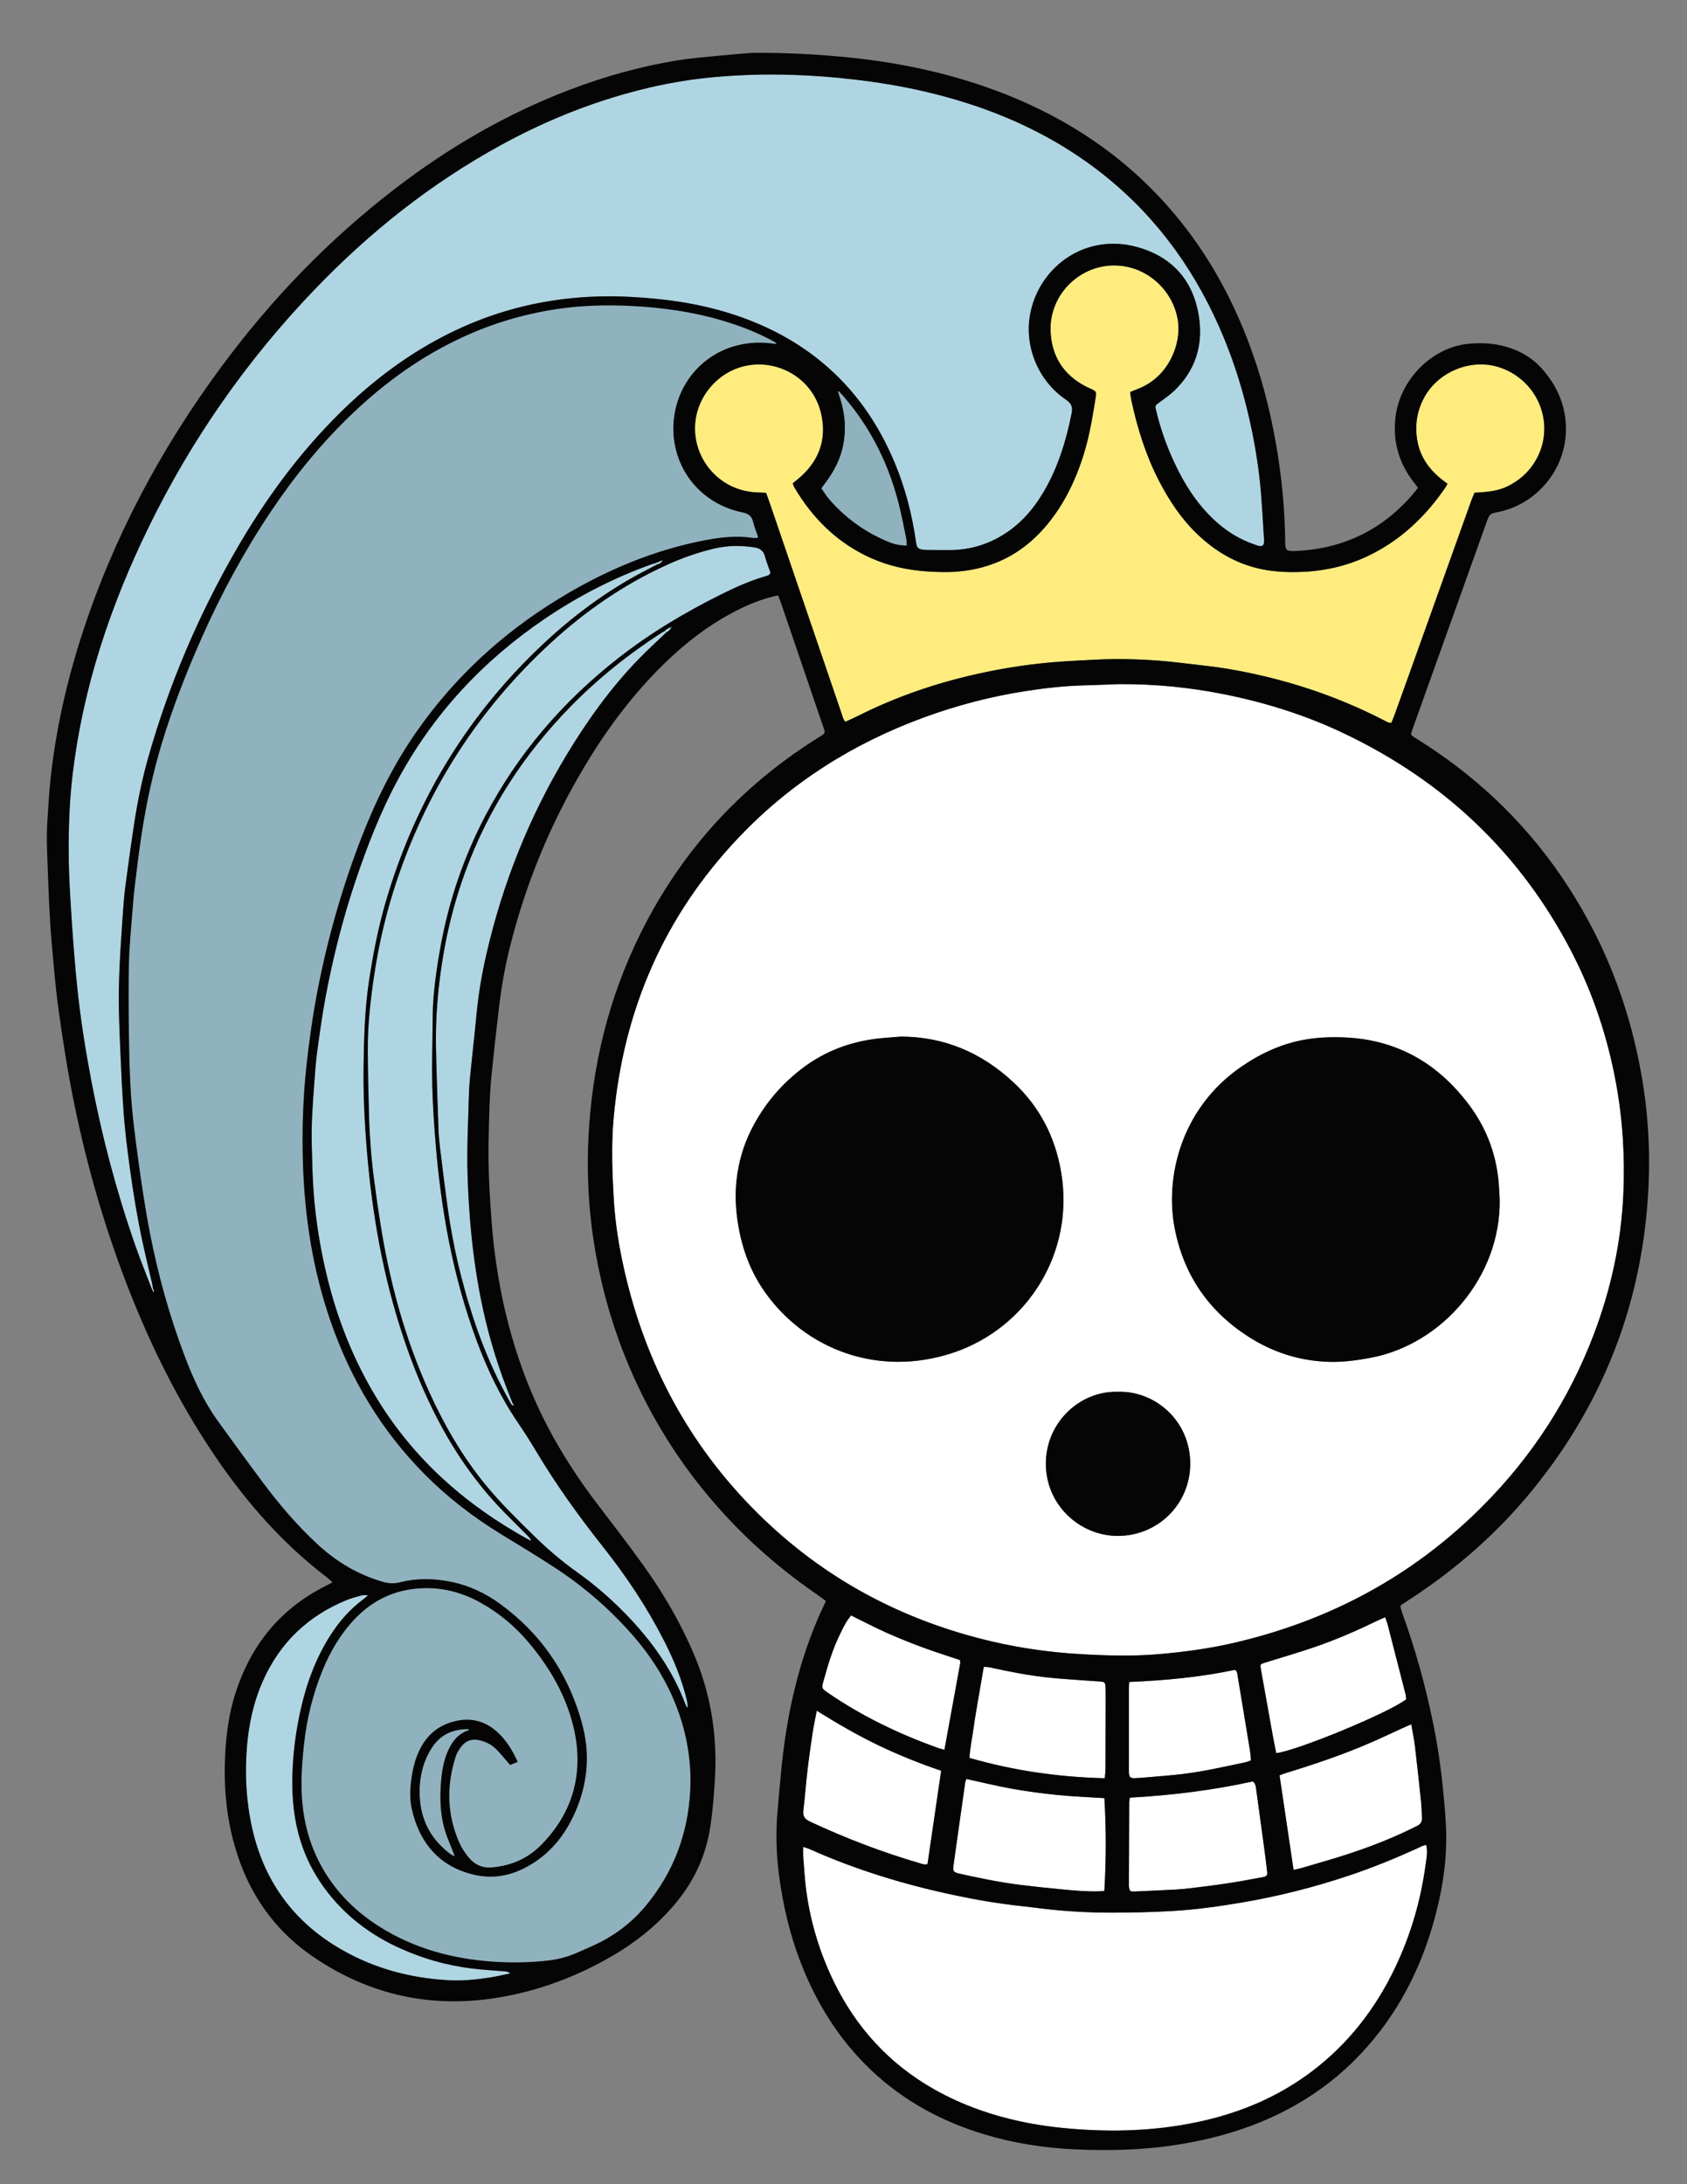 <?xml version="1.0" encoding="utf-8"?>
<!-- Generator: Adobe Illustrator 16.0.0, SVG Export Plug-In . SVG Version: 6.00 Build 0)  -->
<!DOCTYPE svg PUBLIC "-//W3C//DTD SVG 1.1//EN" "http://www.w3.org/Graphics/SVG/1.1/DTD/svg11.dtd">
<svg version="1.1" xmlns="http://www.w3.org/2000/svg" xmlns:xlink="http://www.w3.org/1999/xlink" x="0px" y="0px" width="612px"
	 height="792px" viewBox="0 0 612 792" enable-background="new 0 0 612 792" xml:space="preserve">
<rect x="0" y="0" width="612" height="792" fill="#808080" stroke="none"/>
<g id="Yellow">
	<path fill-rule="evenodd" clip-rule="evenodd" fill="#FEEC7E" d="M525.119,175.388c-5.871-4.05-9.984-9.129-11.046-16.161
		c-0.786-5.211,0-10.216,2.502-14.924c4.897-9.216,16.368-14.196,26.45-11.381c10.363,2.894,17.8,12.637,17.166,23.823
		c-0.237,4.192-1.559,8.003-3.87,11.478c-2.366,3.556-5.531,6.189-9.354,8.089c-3.764,1.87-7.849,2.109-12.057,2.351
		c-0.426,1.043-0.85,1.98-1.194,2.944c-7.918,22.101-15.826,44.206-23.74,66.308c-1.404,3.922-2.818,7.841-4.242,11.757
		c-0.298,0.818-0.656,1.615-0.993,2.437c-1.068,0.068-1.792-0.462-2.551-0.854c-12.943-6.681-26.491-11.767-40.61-15.326
		c-8.326-2.099-16.741-3.725-25.285-4.648c-5.184-0.561-10.352-1.296-15.546-1.694c-7.683-0.588-15.386-0.8-23.092-0.404
		c-4.006,0.206-8.013,0.399-12.015,0.665c-10.662,0.708-21.201,2.277-31.623,4.626c-14.835,3.345-29.121,8.251-42.723,15.097
		c-1.497,0.753-3.039,1.418-4.601,2.143c-0.828-0.839-1.012-1.883-1.339-2.841c-8.65-25.322-17.289-50.649-25.935-75.973
		c-0.463-1.356-0.973-2.697-1.515-4.193c-0.877-0.043-1.654-0.103-2.433-0.117c-11.928-0.214-19.437-7.99-22.081-15.694
		c-4.914-14.316,5.106-28.686,18.735-30.528c11.402-1.541,22.918,5.453,25.73,17.501c2.041,8.743-0.289,16.35-6.893,22.538
		c-1.049,0.983-2.198,1.859-3.38,2.852c0.205,0.518,0.341,1.064,0.616,1.528c6.679,11.264,15.61,20.096,27.669,25.524
		c6.435,2.896,13.213,4.378,20.23,4.871c3.766,0.265,7.517,0.389,11.297,0.075c12.604-1.047,23.081-6.278,31.409-15.771
		c6.724-7.665,11.136-16.602,14.197-26.258c1.772-5.593,2.891-11.333,3.837-17.11c0.246-1.503,0.501-3.006,0.716-4.514
		c0.191-1.344,0.006-1.707-1.163-2.308c-0.712-0.367-1.469-0.645-2.184-1.005c-8.361-4.218-12.786-11.146-13.088-20.368
		c-0.421-12.881,10.205-23.543,22.825-23.669c11.761-0.116,21.688,8.767,23.386,20.126c1.237,8.282-3.265,20.074-14.094,24.455
		c-1.03,0.417-2.061,0.835-3.249,1.317c0.142,1.011,0.215,1.96,0.412,2.884c2.189,10.229,5.294,20.148,10.126,29.466
		c3.641,7.02,7.976,13.553,13.705,19.069c6.67,6.421,14.388,10.953,23.536,12.837c4.582,0.944,9.229,1.139,13.887,0.994
		c8.598-0.269,16.843-2.099,24.631-5.808c10.134-4.825,18.354-11.98,25.172-20.815c1.028-1.333,1.981-2.725,2.952-4.101
		C524.641,176.355,524.797,175.983,525.119,175.388z"/>
</g>
<g id="White">
	<path fill-rule="evenodd" clip-rule="evenodd" fill="#FFFFFF" d="M405.791,248.077c13.043-0.105,25.938,1.17,38.725,3.755
		c14.906,3.013,29.305,7.558,43.033,14.094c36.234,17.252,64,43.395,82.527,79.115c7.799,15.036,13.085,30.941,16.158,47.613
		c2.472,13.407,3.284,26.919,2.664,40.49c-0.797,17.42-4.484,34.29-10.671,50.605c-9.005,23.749-22.561,44.542-40.495,62.509
		c-25.198,25.244-55.394,41.395-90.022,49.438c-8.755,2.034-17.649,3.245-26.605,4.051c-9.862,0.887-19.713,0.607-29.571,0.019
		c-10.508-0.627-20.9-2.073-31.155-4.441c-32.961-7.611-61.728-22.952-85.771-46.862c-24.655-24.52-40.401-53.967-48.099-87.785
		c-1.905-8.372-3.306-16.856-3.817-25.427c-0.592-9.927-0.978-19.873-0.083-29.82c3.518-39.145,18.283-73.277,45.451-101.84
		c18.851-19.818,41.389-34.013,67.012-43.411c11.915-4.371,24.14-7.581,36.676-9.54c7.133-1.114,14.306-1.936,21.538-2.119
		C397.455,248.416,401.623,248.228,405.791,248.077z M326.92,375.864c-2.953,0.251-5.917,0.414-8.857,0.771
		c-9.73,1.183-18.658,4.521-26.539,10.394c-8.104,6.039-14.452,13.604-18.999,22.646c-2.909,5.783-4.631,11.903-5.335,18.352
		c-0.599,5.479-0.276,10.894,0.636,16.289c1.461,8.641,4.427,16.705,9.476,23.93c14.813,21.203,41.49,31.209,68.332,22.307
		c26.931-8.932,44.372-36.187,39.291-65.686c-2.2-12.77-7.843-23.646-17.333-32.468C356.143,381.756,342.71,375.957,326.92,375.864z
		 M544.049,434.884c-0.065-1.201-0.138-2.401-0.195-3.604c-0.551-11.546-4.244-21.941-11.288-31.145
		c-6.401-8.362-14.1-15.087-23.848-19.31c-6.097-2.64-12.479-4.11-19.079-4.547c-5.288-0.35-10.581-0.255-15.839,0.623
		c-8.62,1.439-16.322,4.974-23.49,9.902c-21.978,15.112-27.818,40.264-24.098,58.935c3.323,16.675,12.244,29.606,26.479,38.817
		c8.93,5.779,18.766,8.946,29.438,9.258c5.065,0.147,10.072-0.532,15.049-1.459C523.184,487.512,544.516,462.86,544.049,434.884z
		 M405.676,504.67c-13.91-0.429-26.191,11.052-26.269,25.925c-0.078,15.083,12.285,26.281,25.994,26.337
		c14.609,0.059,26.384-11.534,26.386-26.185C431.79,515.104,418.958,504.292,405.676,504.67z M291.394,673.294
		c0.325,4.077,0.546,8.172,1.089,12.222c1.544,11.522,4.878,22.526,9.968,32.989c8.126,16.705,20.115,29.825,36.304,39.016
		c10.475,5.947,21.722,9.804,33.51,12.144c7.092,1.408,14.257,2.175,21.476,2.585c15.56,0.885,30.939-0.155,46.068-4.046
		c13.183-3.391,25.354-8.94,36.23-17.196c13.178-10,23.009-22.691,30.095-37.567c5.625-11.812,9.276-24.221,11.016-37.181
		c0.313-2.343,0.871-4.716,0.246-7.238c-1.252,0.081-2.261,0.762-3.322,1.243c-8.095,3.679-16.32,7.026-24.757,9.845
		c-12.633,4.221-25.5,7.49-38.637,9.725c-8.468,1.44-16.97,2.626-25.536,3.118c-7.605,0.436-15.235,0.589-22.854,0.592
		c-5.609,0.002-11.229-0.309-16.825-0.724c-4.795-0.354-9.561-1.088-14.345-1.595c-8.46-0.896-16.836-2.306-25.149-4.075
		c-17.984-3.828-35.496-9.154-52.308-16.673c-0.635-0.283-1.321-0.453-2.282-0.776C291.38,671.093,291.306,672.2,291.394,673.294z
		 M350.149,646.313c-1.436,10.08-2.855,20.161-4.274,30.243c-0.044,0.316-0.039,0.641-0.062,0.96
		c-0.061,0.862,0.396,1.342,1.173,1.576c0.384,0.115,0.769,0.231,1.159,0.319c7.275,1.618,14.575,3.128,21.976,4.051
		c5.092,0.636,10.199,1.148,15.306,1.646c4.471,0.436,8.948,0.835,13.451,0.687c0.536-0.018,1.07-0.093,1.752-0.154
		c0.659-11.247,0.695-22.353,0.009-33.629c-5.76-0.372-11.367-0.58-16.939-1.136c-5.5-0.55-10.993-1.283-16.436-2.244
		c-5.505-0.974-10.944-2.325-16.667-3.567C350.405,645.586,350.202,645.939,350.149,646.313z M509.362,626.378
		c-4.077,1.856-8.127,3.778-12.235,5.563c-10.066,4.372-20.454,7.855-30.938,11.066c-0.662,0.204-1.302,0.482-2.006,0.747
		c1.701,11.458,3.38,22.77,5.088,34.269c1.113-0.254,2.051-0.424,2.961-0.685c2.922-0.839,5.831-1.722,8.751-2.57
		c10.852-3.152,21.467-6.929,31.613-11.945c0.573-0.284,1.151-0.558,1.715-0.86c1.092-0.587,1.621-1.489,1.546-2.75
		c-0.111-1.841-0.112-3.69-0.302-5.522c-0.703-6.774-1.42-13.548-2.227-20.311c-0.32-2.692-0.888-5.354-1.363-8.152
		C510.967,625.668,510.161,626.015,509.362,626.378z M294.795,628.335c-0.671,4.438-1.306,8.886-1.828,13.344
		c-0.577,4.938-0.949,9.898-1.535,14.835c-0.249,2.096,0.541,3.133,2.435,4.017c12.868,5.999,26.081,11.066,39.707,15.051
		c0.88,0.258,1.791,0.695,2.894,0.366c1.646-11.247,3.289-22.481,4.955-33.863c-7.922-2.695-15.561-5.765-22.989-9.338
		c-7.501-3.608-14.68-7.806-22.137-12.425C295.731,623.308,295.177,625.809,294.795,628.335z M409.654,653.613
		c-0.048,9.944-0.079,19.889-0.113,29.833c-0.002,0.799,0.055,1.584,0.586,2.334c0.488,0.032,0.964,0.109,1.436,0.088
		c5.045-0.229,10.092-0.45,15.135-0.725c1.839-0.1,3.678-0.287,5.506-0.514c4.294-0.532,8.593-1.043,12.869-1.694
		c4.273-0.65,8.529-1.424,12.778-2.223c1.833-0.345,1.986-0.616,1.783-2.416c-0.322-2.866-0.684-5.728-1.069-8.585
		c-0.966-7.146-1.954-14.289-2.937-21.433c-0.121-0.877-0.328-1.715-1.177-2.314c-14.657,3.225-29.501,5.037-44.555,5.869
		C409.796,652.54,409.656,653.076,409.654,653.613z M401.04,641.54c0.041-8.815,0.058-17.631,0.072-26.446
		c0.002-1.201-0.007-2.405-0.078-3.604c-0.081-1.366-0.354-1.639-1.75-1.751c-2.155-0.174-4.317-0.281-6.474-0.448
		c-4.473-0.346-8.957-0.588-13.411-1.099c-6.603-0.758-13.131-2.002-19.618-3.448c-0.933-0.207-1.839-0.367-2.9-0.296
		c-0.643,3.734-1.276,7.35-1.884,10.97c-0.623,3.71-1.296,7.413-1.806,11.139c-0.493,3.606-1.294,7.182-1.494,10.86
		c16.04,4.634,32.22,6.944,49.073,7.383C400.875,643.585,401.035,642.563,401.04,641.54z M509.922,614.419
		c-2.179-8.533-4.371-17.062-6.577-25.587c-0.194-0.748-0.509-1.465-0.84-2.403c-1.066,0.464-1.944,0.808-2.79,1.22
		c-7.273,3.541-14.685,6.777-22.326,9.422c-6.12,2.119-12.357,3.902-18.543,5.837c-1.699,0.532-1.746,0.582-1.431,2.354
		c1.391,7.808,2.786,15.614,4.198,23.419c0.426,2.351,0.908,4.69,1.362,7.021c7.729-0.932,41.061-14.729,47.153-19.527
		C510.057,615.523,510.059,614.953,509.922,614.419z M348.358,603.001c0.053-0.293-0.071-0.618-0.132-1.069
		c-4.456-1.498-8.956-2.893-13.367-4.527c-4.498-1.669-8.961-3.455-13.341-5.411c-4.28-1.911-8.437-4.101-12.778-6.232
		c-0.661,0.921-1.333,1.717-1.846,2.604c-0.76,1.315-1.426,2.688-2.097,4.053c-2.662,5.416-4.421,11.152-6.006,16.952
		c-0.773,2.828-0.802,2.824,1.621,4.487c12.358,8.486,25.756,14.896,39.832,19.954c0.663,0.238,1.359,0.38,2.372,0.659
		C344.569,623.79,346.472,613.397,348.358,603.001z M409.545,611.945c-0.006,9.938-0.005,19.877-0.004,29.815
		c0,0.4-0.021,0.804,0.017,1.201c0.134,1.424,0.557,1.857,1.979,1.811c1.601-0.052,3.198-0.192,4.795-0.332
		c4.149-0.362,8.309-0.649,12.442-1.141c7.718-0.917,15.29-2.661,22.887-4.254c0.683-0.144,1.331-0.443,2.164-0.729
		c-0.118-1.206-0.169-2.313-0.343-3.399c-0.708-4.425-1.454-8.845-2.186-13.266c-0.784-4.738-1.564-9.478-2.354-14.215
		c-0.116-0.697-0.126-1.455-0.923-1.942c-12.565,2.66-25.373,3.854-38.37,4.396C409.605,610.699,409.545,611.322,409.545,611.945z"
		/>
</g>
<g id="Dark_Blue">
	<path fill-rule="evenodd" clip-rule="evenodd" fill="#8FB2BE" d="M328.952,197.836c-2.601-0.02-4.701-0.523-6.701-1.353
		c-8.359-3.469-15.535-8.612-21.461-15.457c-1.04-1.201-1.869-2.584-2.839-3.947c0.783-1.066,1.498-2.02,2.193-2.988
		c2.745-3.818,4.787-7.965,5.716-12.6c1.092-5.45,0.768-10.84-0.83-16.157c-0.322-1.07-0.662-2.135-0.984-3.206
		c-0.018-0.061,0.052-0.148,0.143-0.381c0.577,0.611,1.124,1.151,1.627,1.73c10.366,11.921,17.073,25.693,20.675,41.018
		c0.861,3.663,1.58,7.359,2.325,11.048C328.953,196.217,328.904,196.928,328.952,197.836z M281.646,124.391
		c-0.671-0.391-1.328-0.808-2.014-1.167c-5.697-2.986-11.676-5.265-17.839-7.081c-10.676-3.145-21.628-4.634-32.7-5.211
		c-9.305-0.484-18.594-0.2-27.839,1.241c-11.559,1.802-22.64,5.122-33.258,10.002c-14.874,6.835-27.992,16.229-39.83,27.469
		c-11.341,10.768-21.173,22.8-29.87,35.775c-9.714,14.493-17.998,29.777-25.071,45.718c-5.628,12.684-10.69,25.585-14.673,38.891
		c-3.015,10.073-5.255,20.328-6.914,30.701c-1.013,6.33-1.781,12.701-2.571,19.065c-0.444,3.58-0.765,7.177-1.043,10.774
		c-0.476,6.156-1.101,12.313-1.251,18.479c-0.209,8.581-0.109,17.172-0.008,25.758c0.078,6.577,0.221,13.16,0.59,19.726
		c0.474,8.408,1.522,16.766,2.659,25.112c1.255,9.214,2.61,18.408,4.39,27.539c2.982,15.296,7.153,30.254,12.689,44.822
		c3.142,8.269,6.859,16.26,12.074,23.46c5.412,7.472,10.835,14.937,16.365,22.322c5.924,7.912,12.335,15.411,19.609,22.135
		c6.942,6.416,14.846,11.148,23.988,13.729c1.976,0.558,3.888,0.625,5.913,0.107c6.007-1.535,12.064-1.438,18.131-0.274
		c6.736,1.292,12.798,4.116,18.304,8.138c14.287,10.437,23.927,24.172,29.035,41.104c1.326,4.395,2.233,8.854,2.36,13.46
		c0.226,8.193-1.675,15.906-5.298,23.212c-3.89,7.844-9.532,14.038-17.417,18.02c-5.542,2.799-11.377,3.78-17.511,2.498
		c-13.307-2.782-20.673-11.957-23.309-24.286c-0.904-4.228-0.48-8.465,0.245-12.676c0.547-3.177,1.482-6.228,2.991-9.098
		c2.652-5.045,6.689-8.275,12.239-9.678c5.628-1.423,10.646-0.323,15.07,3.417c3.566,3.015,5.918,6.891,7.929,11.281
		c-1.036,0.415-1.956,0.784-2.744,1.1c-1.699-1.946-3.171-3.744-4.766-5.425c-1.572-1.657-3.513-2.786-5.73-3.394
		c-3.25-0.89-5.639-0.112-7.598,2.612c-0.693,0.963-1.302,2.053-1.662,3.177c-3.358,10.47-3.208,20.815,1.209,30.999
		c0.905,2.088,2.133,3.934,3.577,5.674c2.233,2.691,5.104,3.817,8.527,3.506c5.463-0.496,10.477-2.22,14.861-5.616
		c2.43-1.884,4.485-4.125,6.402-6.504c6.486-8.047,9.755-17.227,9.625-27.579c-0.061-4.758-0.867-9.412-2.188-13.977
		c-3.09-10.676-8.744-19.919-15.898-28.309c-4.837-5.672-10.515-10.337-17.023-13.979c-7.498-4.197-15.518-6.022-24.078-5.054
		c-8.455,0.957-15.594,4.652-21.478,10.781c-5.184,5.399-8.936,11.721-11.764,18.602c-3.619,8.804-5.862,17.967-6.851,27.433
		c-0.742,7.108-1.23,14.216-0.501,21.371c0.681,6.689,2.35,13.089,5.208,19.161c4.995,10.611,12.722,18.814,22.554,25.061
		c12.76,8.108,26.905,11.858,41.849,12.831c6.246,0.407,12.507,0.286,18.753-0.354c3.703-0.379,7.264-1.213,10.679-2.671
		c2.063-0.882,4.113-1.794,6.161-2.71c7.671-3.432,14.233-8.339,19.575-14.837c9.857-11.991,15.037-25.816,15.876-41.258
		c0.555-10.215-1.049-20.134-4.601-29.745c-3.72-10.065-9.345-18.964-16.389-26.994c-8.089-9.223-17.292-17.206-27.518-23.956
		c-6.556-4.327-13.301-8.37-20.004-12.472c-10.175-6.227-19.57-13.446-27.961-21.931c-15.613-15.787-26.721-34.354-33.973-55.29
		c-6.354-18.343-9.358-37.285-10.007-56.624c-0.404-12.037-0.056-24.057,1.249-36.051c1.015-9.333,2.327-18.614,4.129-27.82
		c3.658-18.679,8.854-36.921,15.731-54.682c5.232-13.511,11.582-26.43,19.873-38.35c13.766-19.792,31.089-35.787,51.615-48.362
		c16.612-10.177,34.276-17.738,53.495-21.388c5.614-1.066,11.269-1.66,16.987-0.813c0.61,0.091,1.246,0.013,1.853,0.013
		c0.038-0.28,0.115-0.451,0.072-0.582c-0.577-1.75-1.292-3.464-1.729-5.247c-0.505-2.054-1.626-2.977-3.748-3.407
		c-17.314-3.508-27.555-19.277-24.704-35.884c2.693-15.689,16.799-27.588,34.998-25.412c0.59,0.071,1.18,0.133,1.77,0.2
		C281.563,124.61,281.604,124.5,281.646,124.391z M170.151,627.142c-0.04,0.118-0.048,0.249-0.093,0.263
		c-3.744,1.169-5.915,3.921-7.465,7.332c-1.481,3.258-2.152,6.724-2.488,10.235c-0.654,6.834-0.488,13.631,1.784,20.212
		c0.679,1.967,1.536,3.873,2.301,5.811c0.223,0.563,0.412,1.141,0.769,2.138c-0.747-0.373-1.098-0.489-1.38-0.698
		c-7.009-5.176-10.86-12.09-11.306-20.814c-0.318-6.226,0.841-12.119,4.16-17.506c3.011-4.889,7.458-7.076,13.081-7.132
		C169.725,626.979,169.937,627.085,170.151,627.142z"/>
</g>
<g id="Light_Blue">
	<path fill-rule="evenodd" clip-rule="evenodd" fill="#AFD5E3" d="M238.4,204.678c-0.292-0.128-0.584-0.257-0.876-0.385
		c0.845-0.345,1.689-0.69,2.89-1.181C239.832,204.274,239.117,204.478,238.4,204.678z M243.693,227.26
		c-1.155,0.578-1.946,0.8-2.466,1.511c0.184,0.162,0.367,0.324,0.551,0.485C242.514,228.911,243.087,228.415,243.693,227.26z
		 M184.928,508.177c0.245-0.02,0.49-0.039,0.734-0.059c0.225,0.463,0.45,0.925,0.822,1.69
		C185.407,509.442,185.203,508.777,184.928,508.177z M55.515,467.204c-0.136-0.706-0.251-1.416-0.412-2.116
		c-1.181-5.154-2.439-10.292-3.544-15.463c-1.843-8.626-3.259-17.328-4.451-26.068c-0.987-7.234-1.901-14.473-2.36-21.762
		c-0.191-3.042-0.423-6.083-0.558-9.127c-0.381-8.656-0.852-17.311-1.045-25.971c-0.254-11.401,0.564-22.773,1.339-34.14
		c0.25-3.681,0.512-7.369,0.986-11.025c0.999-7.712,2.063-15.418,3.245-23.104c1.23-8.003,2.849-15.931,5.06-23.731
		c7.489-26.433,18.166-51.513,31.887-75.303c10.513-18.227,22.832-35.089,37.866-49.884c12.036-11.844,25.419-21.822,40.657-29.214
		c16.999-8.247,34.972-12.4,53.835-12.815c6.668-0.147,13.308,0.228,19.946,0.872c9.771,0.949,19.351,2.765,28.671,5.876
		c11.514,3.843,22.126,9.352,31.514,17.109c12.014,9.929,20.568,22.358,26.516,36.678c3.805,9.16,6.237,18.68,7.624,28.486
		c0.319,2.259,0.775,2.646,3.086,2.882c0.319,0.033,0.642,0.042,0.962,0.044c2.889,0.016,5.778,0.074,8.667,0.032
		c7.681-0.111,14.643-2.454,20.92-6.863c5.286-3.712,9.295-8.568,12.573-14.073c5.28-8.866,8.223-18.551,10.25-28.6
		c0.496-2.458-0.12-3.686-2.147-5.068c-10.324-7.038-15.388-20.032-12.665-32.079c3.717-16.444,20.042-28.229,38.444-23.235
		c12.885,3.497,20.667,12.271,22.604,25.593c1.485,10.212-1.389,19.238-8.94,26.501c-1.665,1.602-3.61,2.921-5.474,4.306
		c-1.543,1.146-1.594,1.11-1.154,2.945c1.857,7.753,4.63,15.168,8.274,22.255c3.25,6.321,7.23,12.115,12.405,17.042
		c4.48,4.265,9.58,7.498,15.48,9.422c0.832,0.271,1.645,0.694,2.549,0.192c0.631-0.851,0.448-1.849,0.395-2.784
		c-0.266-4.644-0.562-9.286-0.89-13.926c-0.583-8.249-1.748-16.417-3.394-24.522c-3.287-16.188-8.435-31.736-15.964-46.459
		c-11.263-22.021-27.021-40.089-47.638-53.831c-16.739-11.158-35.155-18.365-54.655-22.964c-8.591-2.026-17.283-3.454-26.052-4.474
		c-7.498-0.872-15.016-1.46-22.551-1.694c-9.227-0.286-18.45-0.041-27.657,0.762c-8.003,0.697-15.906,1.96-23.728,3.771
		c-18.932,4.382-36.841,11.432-53.881,20.719c-25.508,13.903-47.989,31.738-68.058,52.667
		c-24.509,25.561-44.572,54.247-60.113,86.067c-13.884,28.429-23.829,58.069-27.593,89.643c-1.172,9.834-1.505,19.682-1.418,29.543
		c0.067,7.694,0.56,15.392,1.071,23.073c0.564,8.483,1.208,16.966,2.103,25.419c1.182,11.164,2.959,22.246,5.063,33.279
		c3.881,20.345,9.175,40.307,16.031,59.849c1.803,5.136,3.867,10.181,5.811,15.268C55.177,467.203,55.346,467.203,55.515,467.204z
		 M249.524,619.379c-0.254-0.362-0.601-0.691-0.75-1.093c-4.764-12.792-12.549-23.581-22.011-33.26
		c-5.343-5.464-11.105-10.456-17.331-14.878c-5.645-4.01-10.865-8.486-15.801-13.331c-6.015-5.903-12.045-11.787-17.406-18.311
		c-8.41-10.234-14.987-21.587-20.452-33.608c-6.827-15.02-11.71-30.671-15.124-46.795c-2.111-9.968-3.588-20.036-4.922-30.133
		c-0.999-7.565-1.612-15.156-1.837-22.774c-0.241-8.179-0.421-16.361-0.465-24.542c-0.049-9.083,0.975-18.085,2.317-27.061
		c1.759-11.762,4.5-23.286,8.299-34.549c11.251-33.358,29.776-62.031,55.691-85.867c12.532-11.526,26.404-21.139,41.942-28.224
		c5.693-2.596,11.569-4.698,17.685-6.1c4.761-1.091,9.538-1.119,14.34-0.36c1.89,0.298,3.235,1.145,3.783,3.158
		c0.566,2.082,1.37,4.099,2.045,6.076c-0.434,0.948-1.29,1.07-2.031,1.287c-5.407,1.574-10.519,3.859-15.549,6.352
		c-13.325,6.603-26.041,14.174-37.77,23.37c-20.042,15.713-36.32,34.574-48.159,57.183c-7.792,14.879-13.134,30.598-16.165,47.114
		c-1.188,6.473-2.161,12.975-2.637,19.537c-0.244,3.357-0.248,6.734-0.285,10.104c-0.078,7.057-0.284,14.12-0.105,21.172
		c0.175,6.892,0.634,13.783,1.195,20.657c1.999,24.467,6.316,48.461,14.875,71.572c3.885,10.491,8.66,20.518,14.985,29.782
		c2.351,3.442,4.582,6.973,6.724,10.55c7.266,12.138,15.508,23.581,24.291,34.656c8.443,10.646,15.931,21.924,22.101,34.054
		c3.537,6.952,6.468,14.133,8.258,21.743c0.194,0.824,0.154,1.704,0.222,2.559L249.524,619.379z M238.4,204.678
		c-2.41,1.265-4.838,2.497-7.227,3.802c-13.322,7.282-25.236,16.462-36.153,26.964c-26.491,25.484-44.626,56.016-54.983,91.226
		c-2.809,9.549-4.704,19.29-6.185,29.128c-1.557,10.348-1.808,20.759-1.958,31.189c-0.108,7.467,0.151,14.919,0.625,22.366
		c1.439,22.622,4.672,44.952,11.056,66.756c4.13,14.109,9.376,27.771,16.367,40.735c6.477,12.011,14.401,22.945,24.062,32.603
		c2.327,2.325,4.653,4.65,6.977,6.979c0.657,0.659,1.303,1.328,1.802,2.246c-0.343-0.128-0.708-0.216-1.025-0.39
		c-22.642-12.438-41.47-28.967-55.03-51.181c-8.47-13.874-14.373-28.784-18.172-44.552c-2.333-9.679-3.929-19.492-4.721-29.409
		c-0.485-6.071-0.582-12.177-0.737-18.27c-0.186-7.305,0.353-14.589,0.898-21.866c0.293-3.917,0.55-7.846,1.078-11.734
		c0.906-6.668,1.831-13.344,3.072-19.955c2.693-14.345,6.289-28.471,10.958-42.309c4.181-12.391,8.909-24.566,15.12-36.097
		c12.884-23.921,30.866-43.236,53.297-58.464c12.188-8.273,25.188-14.976,39.082-19.913c0.298-0.106,0.614-0.16,0.921-0.238
		C237.815,204.421,238.108,204.549,238.4,204.678z M241.778,229.256c-3.352,3.22-6.801,6.345-10.039,9.677
		c-10.168,10.46-18.607,22.236-26.137,34.694c-13.623,22.541-23.241,46.697-29.145,72.341c-1.672,7.263-2.912,14.607-3.614,22.04
		c-0.67,7.101-1.48,14.188-2.196,21.284c-0.225,2.233-0.434,4.474-0.497,6.716c-0.287,10.178-0.864,20.352-0.518,30.539
		c0.691,20.324,2.98,40.422,8.567,60.049c1.711,6.012,3.703,11.927,5.991,17.743c0.495,1.258,0.981,2.52,1.471,3.779
		c-0.245,0.02-0.489,0.039-0.734,0.059c-8.193-14.362-13.638-29.793-17.727-45.741c-2.451-9.561-4.168-19.263-5.41-29.05
		c-0.747-5.885-1.511-11.768-2.218-17.657c-0.249-2.069-0.432-4.152-0.508-6.234c-0.296-8.176-0.561-16.354-0.789-24.531
		c-0.104-3.687-0.183-7.378-0.119-11.064c0.143-8.188,0.914-16.322,2.145-24.422c1.739-11.445,4.54-22.614,8.526-33.478
		c8.361-22.791,21.319-42.656,38.292-59.948c9.875-10.062,20.811-18.82,32.652-26.458c0.467-0.301,0.969-0.549,1.455-0.822
		C241.411,228.933,241.595,229.095,241.778,229.256z M133.482,578.524c-0.591,0.495-0.982,0.862-1.412,1.177
		c-4.919,3.604-8.891,8.081-12.166,13.199c-5.025,7.853-8.315,16.43-10.461,25.456c-2.329,9.792-3.549,19.726-3.378,29.805
		c0.207,12.204,3.075,23.65,9.877,33.933c7.049,10.653,16.572,18.441,28.069,23.84c8.765,4.115,17.987,6.763,27.609,7.908
		c3.502,0.417,7.03,0.608,10.546,0.909c0.938,0.08,1.925-0.021,2.97,0.811c-2.553,0.52-4.867,1.083-7.211,1.449
		c-4.919,0.769-9.869,1.304-14.86,1.046c-14.922-0.769-28.93-4.68-41.652-12.616c-15.833-9.876-25.72-24.048-29.869-42.229
		c-2.194-9.617-2.746-19.343-2.013-29.173c0.638-8.55,2.405-16.813,5.906-24.657c6.145-13.765,16.29-23.425,30.201-29.146
		c1.623-0.667,3.338-1.124,5.033-1.597C131.48,578.414,132.338,578.219,133.482,578.524z M55.008,467.202
		c0.169,0.001,0.338,0.001,0.507,0.002c0.135,0.385,0.27,0.771,0.404,1.155c-0.11,0.047-0.22,0.094-0.33,0.141
		C55.395,468.067,55.202,467.635,55.008,467.202z"/>
</g>
<g id="Black_Outline">
	<path fill-rule="evenodd" clip-rule="evenodd" fill="#050505" d="M249.478,619.419c0.755,0.123,0.379,0.61,0.253,1.543
		c-0.114-0.878-0.161-1.23-0.207-1.583L249.478,619.419z M283.513,219.186c4.892,14.324,9.778,28.65,14.659,42.978
		c1.398,4.104,1.753,3.371-2.031,5.757c-27.969,17.631-49.308,41.247-63.948,70.901c-11.415,23.122-17.395,47.65-18.699,73.331
		c-0.747,14.71,0.191,29.35,2.895,43.848c3.46,18.556,9.491,36.237,18.215,52.984c9.307,17.865,21.249,33.77,35.663,47.831
		c8.177,7.978,17.031,15.121,26.448,21.58c0.979,0.672,1.913,1.412,2.901,2.146c-0.679,1.458-1.302,2.756-1.892,4.067
		c-7.184,16.005-11.31,32.846-13.516,50.179c-0.901,7.078-1.417,14.205-2.084,21.312c-0.751,8.021-0.543,16.019,0.506,24.01
		c1.415,10.772,3.891,21.274,7.804,31.415c5.736,14.866,13.989,28.108,25.599,39.128c11.805,11.204,25.74,18.685,41.256,23.333
		c10.729,3.215,21.713,4.896,32.897,5.391c11.889,0.525,23.735,0.288,35.529-1.481c9.375-1.407,18.562-3.553,27.468-6.819
		c19.062-6.993,34.983-18.309,47.387-34.467c9.203-11.988,15.515-25.392,19.581-39.896c2.805-10.004,4.559-20.162,4.508-30.595
		c-0.025-5.386-0.537-10.729-1.048-16.081c-0.792-8.311-1.96-16.562-3.617-24.738c-2.773-13.682-6.481-27.106-11.238-40.236
		c-0.322-0.889-0.54-1.815-0.771-2.601c0.238-0.302,0.313-0.46,0.438-0.544c0.931-0.627,1.869-1.243,2.812-1.854
		c16.952-11.003,31.996-24.176,44.766-39.852c26.066-32.002,40.063-68.676,42.036-109.896c0.657-13.743-0.208-27.41-2.641-40.979
		c-3.219-17.947-8.755-35.111-17.032-51.365c-11.486-22.553-26.972-41.872-46.8-57.664c-5.528-4.403-11.297-8.457-17.284-12.208
		c-0.859-0.539-1.846-0.951-2.444-1.891c0.295-0.878,0.559-1.715,0.854-2.541c8.795-24.585,17.589-49.17,26.395-73.751
		c1.486-4.15,1.357-3.546,5.139-4.414c13.692-3.142,23.689-15.486,23.861-29.524c0.105-8.514-3.028-15.8-8.563-22.126
		c-2.569-2.936-5.677-5.184-9.27-6.731c-5.736-2.47-11.697-3.103-17.89-2.425c-13.125,1.437-24.794,13.23-26.19,27.167
		c-0.864,8.63,1.463,16.342,6.832,23.147c0.487,0.618,0.931,1.27,1.374,1.878c-0.279,0.39-0.452,0.66-0.652,0.906
		c-11.398,14.004-26.121,21.344-44.164,22.017c-0.56,0.021-1.129,0.021-1.681-0.061c-0.964-0.143-1.402-0.565-1.542-1.562
		c-0.11-0.791-0.107-1.6-0.118-2.401c-0.148-11.655-1.309-23.209-3.305-34.692c-2.244-12.904-5.553-25.516-10.259-37.741
		c-6.325-16.433-14.828-31.624-26.116-45.191c-15.808-19-35.356-32.907-58.067-42.467c-19.288-8.119-39.472-12.688-60.22-14.827
		c-11.332-1.168-22.712-1.752-34.114-1.715c-0.881,0.003-1.764,0.042-2.641,0.115c-3.837,0.32-7.677,0.613-11.507,1.002
		c-4.785,0.486-9.596,0.854-14.336,1.631c-13.398,2.196-26.418,5.851-39.103,10.688c-22.789,8.69-43.644,20.817-62.966,35.625
		c-24.242,18.577-45.228,40.354-63.365,64.893c-21.989,29.75-39.182,62.001-50.587,97.261c-3.977,12.292-7.105,24.795-9.285,37.528
		c-1.395,8.146-2.343,16.352-2.829,24.606c-0.192,3.274-0.486,6.548-0.522,9.824c-0.044,3.918,0.135,7.838,0.284,11.757
		c0.356,9.381,0.654,18.758,1.49,28.113c0.685,7.668,1.292,15.34,2.337,22.976c1.609,11.757,3.442,23.47,5.825,35.099
		c4.527,22.099,10.729,43.704,18.805,64.771c7.768,20.264,17.183,39.704,28.962,57.959c12.096,18.743,26.293,35.607,44.162,49.173
		c0.552,0.42,1.03,0.938,1.755,1.606c-1.619,0.843-3.026,1.554-4.414,2.303c-15.639,8.446-25.614,21.484-30.92,38.27
		c-2.163,6.843-3.143,13.891-3.556,21.048c-0.606,10.483,0.085,20.852,2.631,31.045c4.467,17.881,13.877,32.568,29.157,43.027
		c20.596,14.099,43.38,18.974,67.99,14.734c14.259-2.457,27.645-7.492,40.176-14.724c9.251-5.339,17.466-11.948,24.192-20.311
		c6.427-7.991,10.386-17.051,11.872-27.212c0.791-5.404,1.232-10.834,1.575-16.279c0.979-15.53-1.223-30.537-7.215-44.947
		c-4.951-11.905-11.394-22.975-18.914-33.408c-5.251-7.288-10.711-14.428-16.178-21.557c-10.05-13.107-18.567-27.102-24.842-42.413
		c-7.977-19.462-12.274-39.775-13.854-60.689c-0.731-9.68-1.266-19.375-1.061-29.097c0.171-8.102,0.292-16.207,1.11-24.274
		c0.834-8.217,1.746-16.428,2.735-24.628c0.826-6.847,2.011-13.64,3.653-20.342c5.799-23.678,15.022-45.955,27.571-66.842
		c8.13-13.531,17.548-26.089,28.905-37.111c7.695-7.468,16.142-13.936,25.717-18.846c4.785-2.454,9.74-4.463,15.325-5.65
		C282.733,217.104,283.154,218.135,283.513,219.186z M186.485,509.809c-1.078-0.366-1.282-1.031-1.557-1.632
		c-8.193-14.362-13.638-29.793-17.727-45.741c-2.451-9.561-4.168-19.263-5.41-29.05c-0.747-5.885-1.511-11.768-2.218-17.657
		c-0.249-2.069-0.432-4.152-0.508-6.234c-0.296-8.176-0.561-16.354-0.789-24.531c-0.104-3.687-0.183-7.378-0.119-11.064
		c0.143-8.188,0.914-16.322,2.145-24.422c1.739-11.445,4.54-22.614,8.526-33.478c8.361-22.791,21.319-42.656,38.292-59.948
		c9.875-10.062,20.811-18.82,32.652-26.458c0.467-0.301,0.969-0.549,1.455-0.822c0.52-0.711,1.311-0.934,2.466-1.511
		c-0.606,1.155-1.179,1.651-1.915,1.997c-3.352,3.22-6.801,6.345-10.039,9.677c-10.168,10.46-18.607,22.236-26.137,34.694
		c-13.623,22.541-23.241,46.697-29.145,72.341c-1.672,7.263-2.912,14.607-3.614,22.04c-0.67,7.101-1.48,14.188-2.196,21.284
		c-0.225,2.233-0.434,4.474-0.497,6.716c-0.287,10.178-0.864,20.352-0.518,30.539c0.691,20.324,2.98,40.422,8.567,60.049
		c1.711,6.012,3.703,11.927,5.991,17.743c0.495,1.258,0.981,2.52,1.471,3.779C185.888,508.581,186.112,509.043,186.485,509.809z
		 M231.173,208.479c-13.322,7.282-25.236,16.462-36.153,26.964c-26.491,25.484-44.626,56.016-54.983,91.226
		c-2.809,9.549-4.704,19.29-6.185,29.128c-1.557,10.348-1.808,20.759-1.958,31.189c-0.108,7.467,0.151,14.919,0.625,22.366
		c1.439,22.622,4.672,44.952,11.056,66.756c4.13,14.109,9.376,27.771,16.367,40.735c6.477,12.011,14.401,22.945,24.062,32.603
		c2.327,2.325,4.653,4.65,6.977,6.979c0.657,0.659,1.303,1.328,1.802,2.246c-0.343-0.128-0.708-0.216-1.025-0.39
		c-22.642-12.438-41.47-28.967-55.03-51.181c-8.47-13.874-14.373-28.784-18.172-44.552c-2.333-9.679-3.929-19.492-4.721-29.409
		c-0.485-6.071-0.582-12.177-0.737-18.27c-0.186-7.305,0.353-14.589,0.898-21.866c0.293-3.917,0.55-7.846,1.078-11.734
		c0.906-6.668,1.831-13.344,3.072-19.955c2.693-14.345,6.289-28.471,10.958-42.309c4.181-12.391,8.909-24.566,15.12-36.097
		c12.884-23.921,30.866-43.236,53.297-58.464c12.188-8.273,25.188-14.976,39.082-19.913c0.298-0.106,0.614-0.16,0.921-0.238
		c0.845-0.345,1.689-0.69,2.89-1.181c-0.581,1.162-1.296,1.366-2.013,1.565C235.99,205.943,233.562,207.174,231.173,208.479z
		 M248.774,618.286c-4.764-12.792-12.549-23.581-22.011-33.26c-5.343-5.464-11.105-10.456-17.331-14.878
		c-5.645-4.01-10.865-8.486-15.801-13.331c-6.015-5.903-12.045-11.787-17.406-18.311c-8.41-10.234-14.987-21.587-20.452-33.608
		c-6.827-15.02-11.71-30.671-15.124-46.795c-2.111-9.968-3.588-20.036-4.922-30.133c-0.999-7.565-1.612-15.156-1.837-22.774
		c-0.241-8.179-0.421-16.361-0.465-24.542c-0.049-9.083,0.975-18.085,2.317-27.061c1.759-11.762,4.5-23.286,8.299-34.549
		c11.251-33.358,29.776-62.031,55.691-85.867c12.532-11.526,26.404-21.139,41.942-28.224c5.693-2.596,11.569-4.698,17.685-6.1
		c4.761-1.091,9.538-1.119,14.34-0.36c1.89,0.298,3.235,1.145,3.783,3.158c0.566,2.082,1.37,4.099,2.045,6.076
		c-0.434,0.948-1.29,1.07-2.031,1.287c-5.407,1.574-10.519,3.859-15.549,6.352c-13.325,6.603-26.041,14.174-37.77,23.37
		c-20.042,15.713-36.32,34.574-48.159,57.183c-7.792,14.879-13.134,30.598-16.165,47.114c-1.188,6.473-2.161,12.975-2.637,19.537
		c-0.244,3.357-0.248,6.734-0.285,10.104c-0.078,7.057-0.284,14.12-0.105,21.172c0.175,6.892,0.634,13.783,1.195,20.657
		c1.999,24.467,6.316,48.461,14.875,71.572c3.885,10.491,8.66,20.518,14.985,29.782c2.351,3.442,4.582,6.973,6.724,10.55
		c7.266,12.138,15.508,23.581,24.291,34.656c8.443,10.646,15.931,21.924,22.101,34.054c3.537,6.952,6.468,14.133,8.258,21.743
		c0.194,0.824,0.154,1.704,0.222,2.559c0.755,0.123,0.379,0.61,0.253,1.543c-0.114-0.878-0.161-1.23-0.207-1.583
		C249.27,619.017,248.924,618.688,248.774,618.286z M55.919,468.359c-0.11,0.047-0.22,0.094-0.33,0.141
		c-0.194-0.433-0.387-0.865-0.581-1.298c-1.944-5.087-4.008-10.132-5.811-15.268c-6.856-19.542-12.15-39.504-16.031-59.849
		c-2.104-11.033-3.881-22.115-5.063-33.279c-0.895-8.453-1.539-16.937-2.103-25.419c-0.511-7.682-1.004-15.379-1.071-23.073
		c-0.087-9.862,0.247-19.709,1.418-29.543c3.764-31.574,13.709-61.213,27.593-89.643c15.541-31.821,35.604-60.507,60.113-86.067
		c20.069-20.929,42.55-38.765,68.058-52.667c17.04-9.287,34.949-16.337,53.881-20.719c7.821-1.81,15.725-3.073,23.728-3.771
		c9.207-0.803,18.43-1.048,27.657-0.762c7.535,0.233,15.054,0.822,22.551,1.694c8.769,1.021,17.461,2.448,26.052,4.474
		c19.5,4.6,37.916,11.807,54.655,22.964c20.617,13.742,36.375,31.81,47.638,53.831c7.529,14.723,12.677,30.271,15.964,46.459
		c1.646,8.106,2.811,16.273,3.394,24.522c0.328,4.64,0.624,9.282,0.89,13.926c0.054,0.935,0.236,1.933-0.395,2.784
		c-0.904,0.502-1.717,0.08-2.549-0.192c-5.9-1.924-11-5.157-15.48-9.422c-5.175-4.926-9.155-10.721-12.405-17.042
		c-3.645-7.087-6.417-14.502-8.274-22.255c-0.439-1.835-0.389-1.799,1.154-2.945c1.863-1.385,3.809-2.704,5.474-4.306
		c7.552-7.264,10.426-16.289,8.94-26.501c-1.937-13.323-9.719-22.096-22.604-25.593c-18.402-4.994-34.728,6.792-38.444,23.235
		c-2.723,12.047,2.341,25.041,12.665,32.079c2.027,1.382,2.644,2.61,2.147,5.068c-2.027,10.049-4.97,19.733-10.25,28.6
		c-3.278,5.505-7.287,10.361-12.573,14.073c-6.277,4.409-13.239,6.751-20.92,6.863c-2.889,0.042-5.778-0.016-8.667-0.032
		c-0.32-0.002-0.643-0.011-0.962-0.044c-2.311-0.235-2.767-0.623-3.086-2.882c-1.387-9.806-3.819-19.326-7.624-28.486
		c-5.947-14.319-14.502-26.749-26.516-36.678c-9.388-7.757-20-13.266-31.514-17.109c-9.321-3.111-18.9-4.927-28.671-5.876
		c-6.638-0.645-13.278-1.019-19.946-0.872c-18.863,0.416-36.836,4.568-53.835,12.815c-15.238,7.393-28.621,17.37-40.657,29.214
		c-15.034,14.795-27.353,31.657-37.866,49.884c-13.721,23.791-24.398,48.871-31.887,75.303c-2.21,7.801-3.83,15.729-5.06,23.731
		c-1.181,7.686-2.246,15.392-3.245,23.104c-0.474,3.656-0.735,7.344-0.986,11.025c-0.775,11.367-1.594,22.739-1.339,34.14
		c0.193,8.66,0.664,17.315,1.045,25.971c0.134,3.044,0.367,6.085,0.558,9.127c0.458,7.289,1.373,14.527,2.36,21.762
		c1.192,8.74,2.608,17.442,4.451,26.068c1.105,5.171,2.363,10.309,3.544,15.463c0.161,0.7,0.276,1.41,0.412,2.116
		C55.649,467.589,55.784,467.975,55.919,468.359z M444.516,251.832c14.906,3.013,29.305,7.558,43.033,14.094
		c36.234,17.252,64,43.395,82.527,79.115c7.799,15.036,13.085,30.941,16.158,47.613c2.472,13.407,3.284,26.919,2.664,40.49
		c-0.797,17.42-4.484,34.29-10.671,50.605c-9.005,23.749-22.561,44.542-40.495,62.509c-25.198,25.244-55.394,41.395-90.022,49.438
		c-8.755,2.034-17.649,3.245-26.605,4.051c-9.862,0.887-19.713,0.607-29.571,0.019c-10.508-0.627-20.9-2.073-31.155-4.441
		c-32.961-7.611-61.728-22.952-85.771-46.862c-24.655-24.52-40.401-53.967-48.099-87.785c-1.905-8.372-3.306-16.856-3.817-25.427
		c-0.592-9.927-0.978-19.873-0.083-29.82c3.518-39.145,18.283-73.277,45.451-101.84c18.851-19.818,41.389-34.013,67.012-43.411
		c11.915-4.371,24.14-7.581,36.676-9.54c7.133-1.114,14.306-1.936,21.538-2.119c4.17-0.105,8.338-0.293,12.506-0.444
		C418.834,247.972,431.729,249.247,444.516,251.832z M279.752,124.52c-18.198-2.176-32.305,9.723-34.998,25.412
		c-2.851,16.607,7.39,32.376,24.704,35.884c2.121,0.43,3.243,1.353,3.748,3.407c0.438,1.783,1.152,3.497,1.729,5.247
		c0.043,0.131-0.034,0.302-0.072,0.582c-0.606,0-1.242,0.078-1.853-0.013c-5.718-0.846-11.373-0.252-16.987,0.813
		c-19.218,3.65-36.882,11.21-53.495,21.388c-20.526,12.575-37.849,28.57-51.615,48.362c-8.291,11.92-14.641,24.839-19.873,38.35
		c-6.877,17.761-12.073,36.002-15.731,54.682c-1.803,9.206-3.115,18.488-4.129,27.82c-1.304,11.995-1.652,24.014-1.249,36.051
		c0.649,19.339,3.653,38.281,10.007,56.624c7.252,20.936,18.36,39.503,33.973,55.29c8.391,8.484,17.786,15.704,27.961,21.931
		c6.703,4.102,13.448,8.145,20.004,12.472c10.227,6.75,19.429,14.733,27.518,23.956c7.044,8.03,12.668,16.929,16.389,26.994
		c3.552,9.611,5.156,19.53,4.601,29.745c-0.839,15.441-6.019,29.267-15.876,41.258c-5.341,6.498-11.904,11.405-19.575,14.837
		c-2.048,0.916-4.098,1.828-6.161,2.71c-3.416,1.458-6.976,2.292-10.679,2.671c-6.247,0.64-12.507,0.761-18.753,0.354
		c-14.944-0.973-29.089-4.723-41.849-12.831c-9.832-6.246-17.559-14.449-22.554-25.061c-2.858-6.072-4.528-12.472-5.208-19.161
		c-0.729-7.155-0.24-14.263,0.501-21.371c0.988-9.466,3.231-18.629,6.851-27.433c2.829-6.881,6.581-13.202,11.764-18.602
		c5.884-6.129,13.022-9.824,21.478-10.781c8.56-0.969,16.581,0.856,24.078,5.054c6.508,3.643,12.186,8.308,17.023,13.979
		c7.155,8.39,12.808,17.633,15.898,28.309c1.321,4.564,2.128,9.219,2.188,13.977c0.131,10.353-3.139,19.532-9.625,27.579
		c-1.917,2.379-3.972,4.62-6.402,6.504c-4.385,3.396-9.398,5.12-14.861,5.616c-3.422,0.312-6.293-0.814-8.527-3.506
		c-1.444-1.74-2.671-3.586-3.577-5.674c-4.417-10.184-4.567-20.529-1.209-30.999c0.36-1.124,0.969-2.214,1.662-3.177
		c1.959-2.725,4.349-3.502,7.598-2.612c2.217,0.607,4.158,1.736,5.73,3.394c1.595,1.681,3.067,3.479,4.766,5.425
		c0.788-0.315,1.708-0.685,2.744-1.1c-2.011-4.391-4.363-8.267-7.929-11.281c-4.424-3.74-9.442-4.84-15.07-3.417
		c-5.549,1.402-9.587,4.633-12.239,9.678c-1.509,2.87-2.444,5.921-2.991,9.098c-0.725,4.211-1.148,8.448-0.245,12.676
		c2.635,12.329,10.002,21.504,23.309,24.286c6.134,1.282,11.969,0.301,17.511-2.498c7.885-3.981,13.526-10.176,17.417-18.02
		c3.623-7.306,5.523-15.019,5.298-23.212c-0.127-4.605-1.034-9.065-2.36-13.46c-5.107-16.933-14.748-30.668-29.035-41.104
		c-5.506-4.021-11.568-6.846-18.304-8.138c-6.066-1.163-12.124-1.261-18.131,0.274c-2.025,0.518-3.937,0.45-5.913-0.107
		c-9.143-2.581-17.046-7.313-23.988-13.729c-7.274-6.724-13.686-14.223-19.609-22.135c-5.53-7.386-10.954-14.851-16.365-22.322
		c-5.215-7.2-8.932-15.191-12.074-23.46c-5.537-14.568-9.707-29.526-12.689-44.822c-1.78-9.131-3.134-18.325-4.39-27.539
		c-1.137-8.347-2.185-16.704-2.659-25.112c-0.37-6.566-0.513-13.149-0.59-19.726c-0.101-8.585-0.202-17.177,0.008-25.758
		c0.15-6.167,0.775-12.323,1.251-18.479c0.278-3.597,0.599-7.195,1.043-10.774c0.79-6.364,1.559-12.735,2.571-19.065
		c1.659-10.374,3.899-20.628,6.914-30.701c3.983-13.306,9.045-26.207,14.673-38.891c7.073-15.941,15.356-31.225,25.071-45.718
		c8.697-12.975,18.528-25.007,29.87-35.775c11.838-11.24,24.956-20.633,39.83-27.469c10.618-4.88,21.699-8.2,33.258-10.002
		c9.245-1.441,18.534-1.725,27.839-1.241c11.071,0.577,22.024,2.066,32.7,5.211c6.163,1.816,12.142,4.094,17.839,7.081
		c0.687,0.36,1.343,0.777,2.014,1.167c-0.041,0.109-0.082,0.219-0.124,0.329C280.932,124.653,280.342,124.591,279.752,124.52z
		 M514.073,159.228c-0.786-5.211,0-10.216,2.502-14.924c4.897-9.216,16.368-14.196,26.45-11.381
		c10.363,2.894,17.8,12.637,17.166,23.823c-0.237,4.192-1.559,8.003-3.87,11.478c-2.366,3.556-5.531,6.189-9.354,8.089
		c-3.764,1.87-7.849,2.109-12.057,2.351c-0.426,1.043-0.85,1.98-1.194,2.944c-7.918,22.101-15.826,44.206-23.74,66.308
		c-1.404,3.922-2.818,7.841-4.242,11.757c-0.298,0.818-0.656,1.615-0.993,2.437c-1.068,0.068-1.792-0.462-2.551-0.854
		c-12.943-6.681-26.491-11.767-40.61-15.326c-8.326-2.099-16.741-3.725-25.285-4.648c-5.184-0.561-10.352-1.296-15.546-1.694
		c-7.683-0.588-15.386-0.8-23.092-0.404c-4.006,0.206-8.013,0.399-12.015,0.665c-10.662,0.708-21.201,2.277-31.623,4.626
		c-14.835,3.345-29.121,8.251-42.723,15.097c-1.497,0.753-3.039,1.418-4.601,2.143c-0.828-0.839-1.012-1.883-1.339-2.841
		c-8.65-25.322-17.289-50.649-25.935-75.973c-0.463-1.356-0.973-2.697-1.515-4.193c-0.877-0.043-1.654-0.103-2.433-0.117
		c-11.928-0.214-19.437-7.99-22.081-15.694c-4.914-14.316,5.106-28.686,18.735-30.528c11.402-1.541,22.918,5.453,25.73,17.501
		c2.041,8.743-0.289,16.35-6.893,22.538c-1.049,0.983-2.198,1.859-3.38,2.852c0.205,0.518,0.341,1.064,0.616,1.528
		c6.679,11.264,15.61,20.096,27.669,25.524c6.435,2.896,13.213,4.378,20.23,4.871c3.766,0.265,7.517,0.389,11.297,0.075
		c12.604-1.047,23.081-6.278,31.409-15.771c6.724-7.665,11.136-16.602,14.197-26.258c1.772-5.593,2.891-11.333,3.837-17.11
		c0.246-1.503,0.501-3.006,0.716-4.514c0.191-1.344,0.006-1.707-1.163-2.308c-0.712-0.367-1.469-0.645-2.184-1.005
		c-8.361-4.218-12.786-11.146-13.088-20.368c-0.421-12.881,10.205-23.543,22.825-23.669c11.761-0.116,21.688,8.767,23.386,20.126
		c1.237,8.282-3.265,20.074-14.094,24.455c-1.03,0.417-2.061,0.835-3.249,1.317c0.142,1.011,0.215,1.96,0.412,2.884
		c2.189,10.229,5.294,20.148,10.126,29.466c3.641,7.02,7.976,13.553,13.705,19.069c6.67,6.421,14.388,10.953,23.536,12.837
		c4.582,0.944,9.229,1.139,13.887,0.994c8.598-0.269,16.843-2.099,24.631-5.808c10.134-4.825,18.354-11.98,25.172-20.815
		c1.028-1.333,1.981-2.725,2.952-4.101c0.227-0.322,0.383-0.693,0.705-1.289C519.248,171.338,515.135,166.259,514.073,159.228z
		 M293.662,670.477c16.812,7.519,34.323,12.845,52.308,16.673c8.313,1.77,16.689,3.18,25.149,4.075
		c4.784,0.507,9.55,1.24,14.345,1.595c5.597,0.415,11.216,0.726,16.825,0.724c7.619-0.003,15.249-0.156,22.854-0.592
		c8.566-0.492,17.068-1.678,25.536-3.118c13.137-2.234,26.004-5.504,38.637-9.725c8.437-2.818,16.662-6.166,24.757-9.845
		c1.062-0.481,2.07-1.162,3.322-1.243c0.625,2.522,0.067,4.896-0.246,7.238c-1.739,12.96-5.391,25.369-11.016,37.181
		c-7.086,14.876-16.917,27.567-30.095,37.567c-10.877,8.256-23.048,13.806-36.23,17.196c-15.129,3.891-30.509,4.931-46.068,4.046
		c-7.219-0.41-14.384-1.177-21.476-2.585c-11.788-2.34-23.035-6.196-33.51-12.144c-16.189-9.19-28.178-22.311-36.304-39.016
		c-5.09-10.463-8.424-21.467-9.968-32.989c-0.543-4.05-0.764-8.145-1.089-12.222c-0.087-1.094-0.013-2.201-0.013-3.594
		C292.341,670.023,293.027,670.193,293.662,670.477z M132.07,579.701c-4.919,3.604-8.891,8.081-12.166,13.199
		c-5.025,7.853-8.315,16.43-10.461,25.456c-2.329,9.792-3.549,19.726-3.378,29.805c0.207,12.204,3.075,23.65,9.877,33.933
		c7.049,10.653,16.572,18.441,28.069,23.84c8.765,4.115,17.987,6.763,27.609,7.908c3.502,0.417,7.03,0.608,10.546,0.909
		c0.938,0.08,1.925-0.021,2.97,0.811c-2.553,0.52-4.867,1.083-7.211,1.449c-4.919,0.769-9.869,1.304-14.86,1.046
		c-14.922-0.769-28.93-4.68-41.652-12.616c-15.833-9.876-25.72-24.048-29.869-42.229c-2.194-9.617-2.746-19.343-2.013-29.173
		c0.638-8.55,2.405-16.813,5.906-24.657c6.145-13.765,16.29-23.425,30.201-29.146c1.623-0.667,3.338-1.124,5.033-1.597
		c0.809-0.226,1.667-0.421,2.811-0.115C132.892,579.02,132.5,579.387,132.07,579.701z M367.264,648.633
		c5.442,0.961,10.936,1.694,16.436,2.244c5.572,0.556,11.18,0.764,16.939,1.136c0.687,11.276,0.65,22.382-0.009,33.629
		c-0.682,0.062-1.216,0.137-1.752,0.154c-4.503,0.148-8.98-0.251-13.451-0.687c-5.106-0.498-10.214-1.011-15.306-1.646
		c-7.4-0.923-14.7-2.433-21.976-4.051c-0.391-0.088-0.775-0.204-1.159-0.319c-0.777-0.234-1.233-0.714-1.173-1.576
		c0.022-0.319,0.018-0.644,0.062-0.96c1.419-10.082,2.839-20.163,4.274-30.243c0.053-0.374,0.256-0.728,0.447-1.248
		C356.319,646.308,361.759,647.659,367.264,648.633z M513.329,633.379c0.807,6.763,1.523,13.536,2.227,20.311
		c0.189,1.832,0.19,3.682,0.302,5.522c0.075,1.261-0.454,2.163-1.546,2.75c-0.563,0.303-1.142,0.576-1.715,0.86
		c-10.146,5.017-20.762,8.793-31.613,11.945c-2.92,0.849-5.829,1.731-8.751,2.57c-0.91,0.261-1.848,0.431-2.961,0.685
		c-1.708-11.499-3.387-22.811-5.088-34.269c0.704-0.265,1.344-0.543,2.006-0.747c10.483-3.211,20.871-6.694,30.938-11.066
		c4.108-1.784,8.158-3.706,12.235-5.563c0.799-0.363,1.604-0.71,2.604-1.151C512.441,628.024,513.009,630.687,513.329,633.379z
		 M318.434,632.746c7.429,3.573,15.067,6.643,22.989,9.338c-1.666,11.382-3.31,22.616-4.955,33.863
		c-1.103,0.329-2.014-0.108-2.894-0.366c-13.626-3.984-26.839-9.052-39.707-15.051c-1.894-0.884-2.684-1.921-2.435-4.017
		c0.586-4.937,0.958-9.897,1.535-14.835c0.521-4.458,1.157-8.905,1.828-13.344c0.382-2.526,0.936-5.027,1.502-8.014
		C303.754,624.94,310.933,629.138,318.434,632.746z M454.451,645.965c0.849,0.6,1.056,1.438,1.177,2.314
		c0.982,7.144,1.971,14.286,2.937,21.433c0.386,2.857,0.747,5.719,1.069,8.585c0.203,1.8,0.05,2.071-1.783,2.416
		c-4.249,0.799-8.505,1.572-12.778,2.223c-4.276,0.651-8.575,1.162-12.869,1.694c-1.828,0.227-3.667,0.414-5.506,0.514
		c-5.043,0.274-10.09,0.496-15.135,0.725c-0.472,0.021-0.947-0.056-1.436-0.088c-0.531-0.75-0.588-1.535-0.586-2.334
		c0.034-9.944,0.065-19.889,0.113-29.833c0.002-0.537,0.142-1.073,0.242-1.779C424.95,651.002,439.794,649.189,454.451,645.965z
		 M351.697,637.417c0.2-3.679,1.001-7.254,1.494-10.86c0.51-3.726,1.183-7.429,1.806-11.139c0.607-3.62,1.241-7.235,1.884-10.97
		c1.062-0.071,1.968,0.089,2.9,0.296c6.487,1.446,13.016,2.69,19.618,3.448c4.454,0.511,8.938,0.753,13.411,1.099
		c2.156,0.167,4.318,0.274,6.474,0.448c1.396,0.112,1.669,0.385,1.75,1.751c0.071,1.198,0.08,2.402,0.078,3.604
		c-0.015,8.815-0.031,17.631-0.072,26.446c-0.005,1.022-0.165,2.045-0.27,3.26C383.917,644.361,367.737,642.051,351.697,637.417z
		 M462.976,635.7c-0.454-2.33-0.937-4.67-1.362-7.021c-1.412-7.805-2.808-15.611-4.198-23.419c-0.315-1.771-0.269-1.821,1.431-2.354
		c6.186-1.935,12.423-3.718,18.543-5.837c7.642-2.645,15.053-5.881,22.326-9.422c0.846-0.412,1.724-0.756,2.79-1.22
		c0.331,0.938,0.646,1.655,0.84,2.403c2.206,8.525,4.398,17.054,6.577,25.587c0.137,0.534,0.135,1.104,0.207,1.754
		C504.036,620.972,470.705,634.769,462.976,635.7z M340.244,633.812c-14.075-5.058-27.474-11.468-39.832-19.954
		c-2.422-1.663-2.394-1.659-1.621-4.487c1.584-5.8,3.344-11.536,6.006-16.952c0.671-1.365,1.337-2.737,2.097-4.053
		c0.513-0.888,1.185-1.684,1.846-2.604c4.342,2.132,8.498,4.321,12.778,6.232c4.38,1.956,8.843,3.742,13.341,5.411
		c4.411,1.635,8.911,3.029,13.367,4.527c0.061,0.451,0.185,0.776,0.132,1.069c-1.887,10.396-3.789,20.789-5.742,31.47
		C341.604,634.191,340.907,634.05,340.244,633.812z M448.019,605.495c0.797,0.487,0.807,1.245,0.923,1.942
		c0.79,4.737,1.57,9.477,2.354,14.215c0.731,4.421,1.478,8.841,2.186,13.266c0.174,1.087,0.225,2.193,0.343,3.399
		c-0.833,0.285-1.481,0.585-2.164,0.729c-7.597,1.593-15.169,3.337-22.887,4.254c-4.134,0.491-8.293,0.778-12.442,1.141
		c-1.597,0.14-3.194,0.28-4.795,0.332c-1.422,0.047-1.845-0.387-1.979-1.811c-0.037-0.397-0.017-0.801-0.017-1.201
		c-0.001-9.938-0.002-19.877,0.004-29.815c0-0.623,0.061-1.246,0.104-2.055C422.646,609.35,435.453,608.155,448.019,605.495z
		 M322.251,196.483c-8.359-3.469-15.535-8.612-21.461-15.457c-1.04-1.201-1.869-2.584-2.839-3.947
		c0.783-1.066,1.498-2.02,2.193-2.988c2.745-3.818,4.787-7.965,5.716-12.6c1.092-5.45,0.768-10.84-0.83-16.157
		c-0.322-1.07-0.662-2.135-0.984-3.206c-0.018-0.061,0.052-0.148,0.143-0.381c0.577,0.611,1.124,1.151,1.627,1.73
		c10.366,11.921,17.073,25.693,20.675,41.018c0.861,3.663,1.58,7.359,2.325,11.048c0.137,0.674,0.088,1.385,0.136,2.292
		C326.352,197.816,324.251,197.313,322.251,196.483z M170.058,627.404c-3.744,1.169-5.915,3.921-7.465,7.332
		c-1.481,3.258-2.152,6.724-2.488,10.235c-0.654,6.834-0.488,13.631,1.784,20.212c0.679,1.967,1.536,3.873,2.301,5.811
		c0.223,0.563,0.412,1.141,0.769,2.138c-0.747-0.373-1.098-0.489-1.38-0.698c-7.009-5.176-10.86-12.09-11.306-20.814
		c-0.318-6.226,0.841-12.119,4.16-17.506c3.011-4.889,7.458-7.076,13.081-7.132c0.211-0.002,0.423,0.104,0.638,0.16
		C170.111,627.26,170.103,627.391,170.058,627.404z M326.92,375.864c15.79,0.093,29.223,5.892,40.672,16.534
		c9.49,8.823,15.133,19.699,17.333,32.468c5.081,29.499-12.36,56.754-39.291,65.686c-26.842,8.902-53.519-1.104-68.332-22.307
		c-5.048-7.225-8.014-15.289-9.476-23.93c-0.913-5.396-1.235-10.811-0.636-16.289c0.704-6.448,2.426-12.568,5.335-18.352
		c4.547-9.041,10.895-16.606,18.999-22.646c7.88-5.873,16.808-9.211,26.539-10.394C321.003,376.277,323.967,376.115,326.92,375.864z
		 M544.049,434.884c0.467,27.977-20.865,52.628-46.872,57.471c-4.977,0.927-9.983,1.606-15.049,1.459
		c-10.672-0.312-20.508-3.479-29.438-9.258c-14.234-9.211-23.155-22.143-26.479-38.817c-3.721-18.671,2.12-43.822,24.098-58.935
		c7.168-4.928,14.87-8.463,23.49-9.902c5.258-0.877,10.551-0.973,15.839-0.623c6.6,0.437,12.982,1.907,19.079,4.547
		c9.748,4.222,17.446,10.948,23.848,19.31c7.044,9.203,10.737,19.599,11.288,31.145
		C543.911,432.482,543.983,433.683,544.049,434.884z M405.676,504.67c13.282-0.378,26.114,10.434,26.111,26.077
		c-0.002,14.65-11.776,26.243-26.386,26.185c-13.709-0.056-26.072-11.254-25.994-26.337
		C379.484,515.722,391.766,504.241,405.676,504.67z"/>
</g>
</svg>
